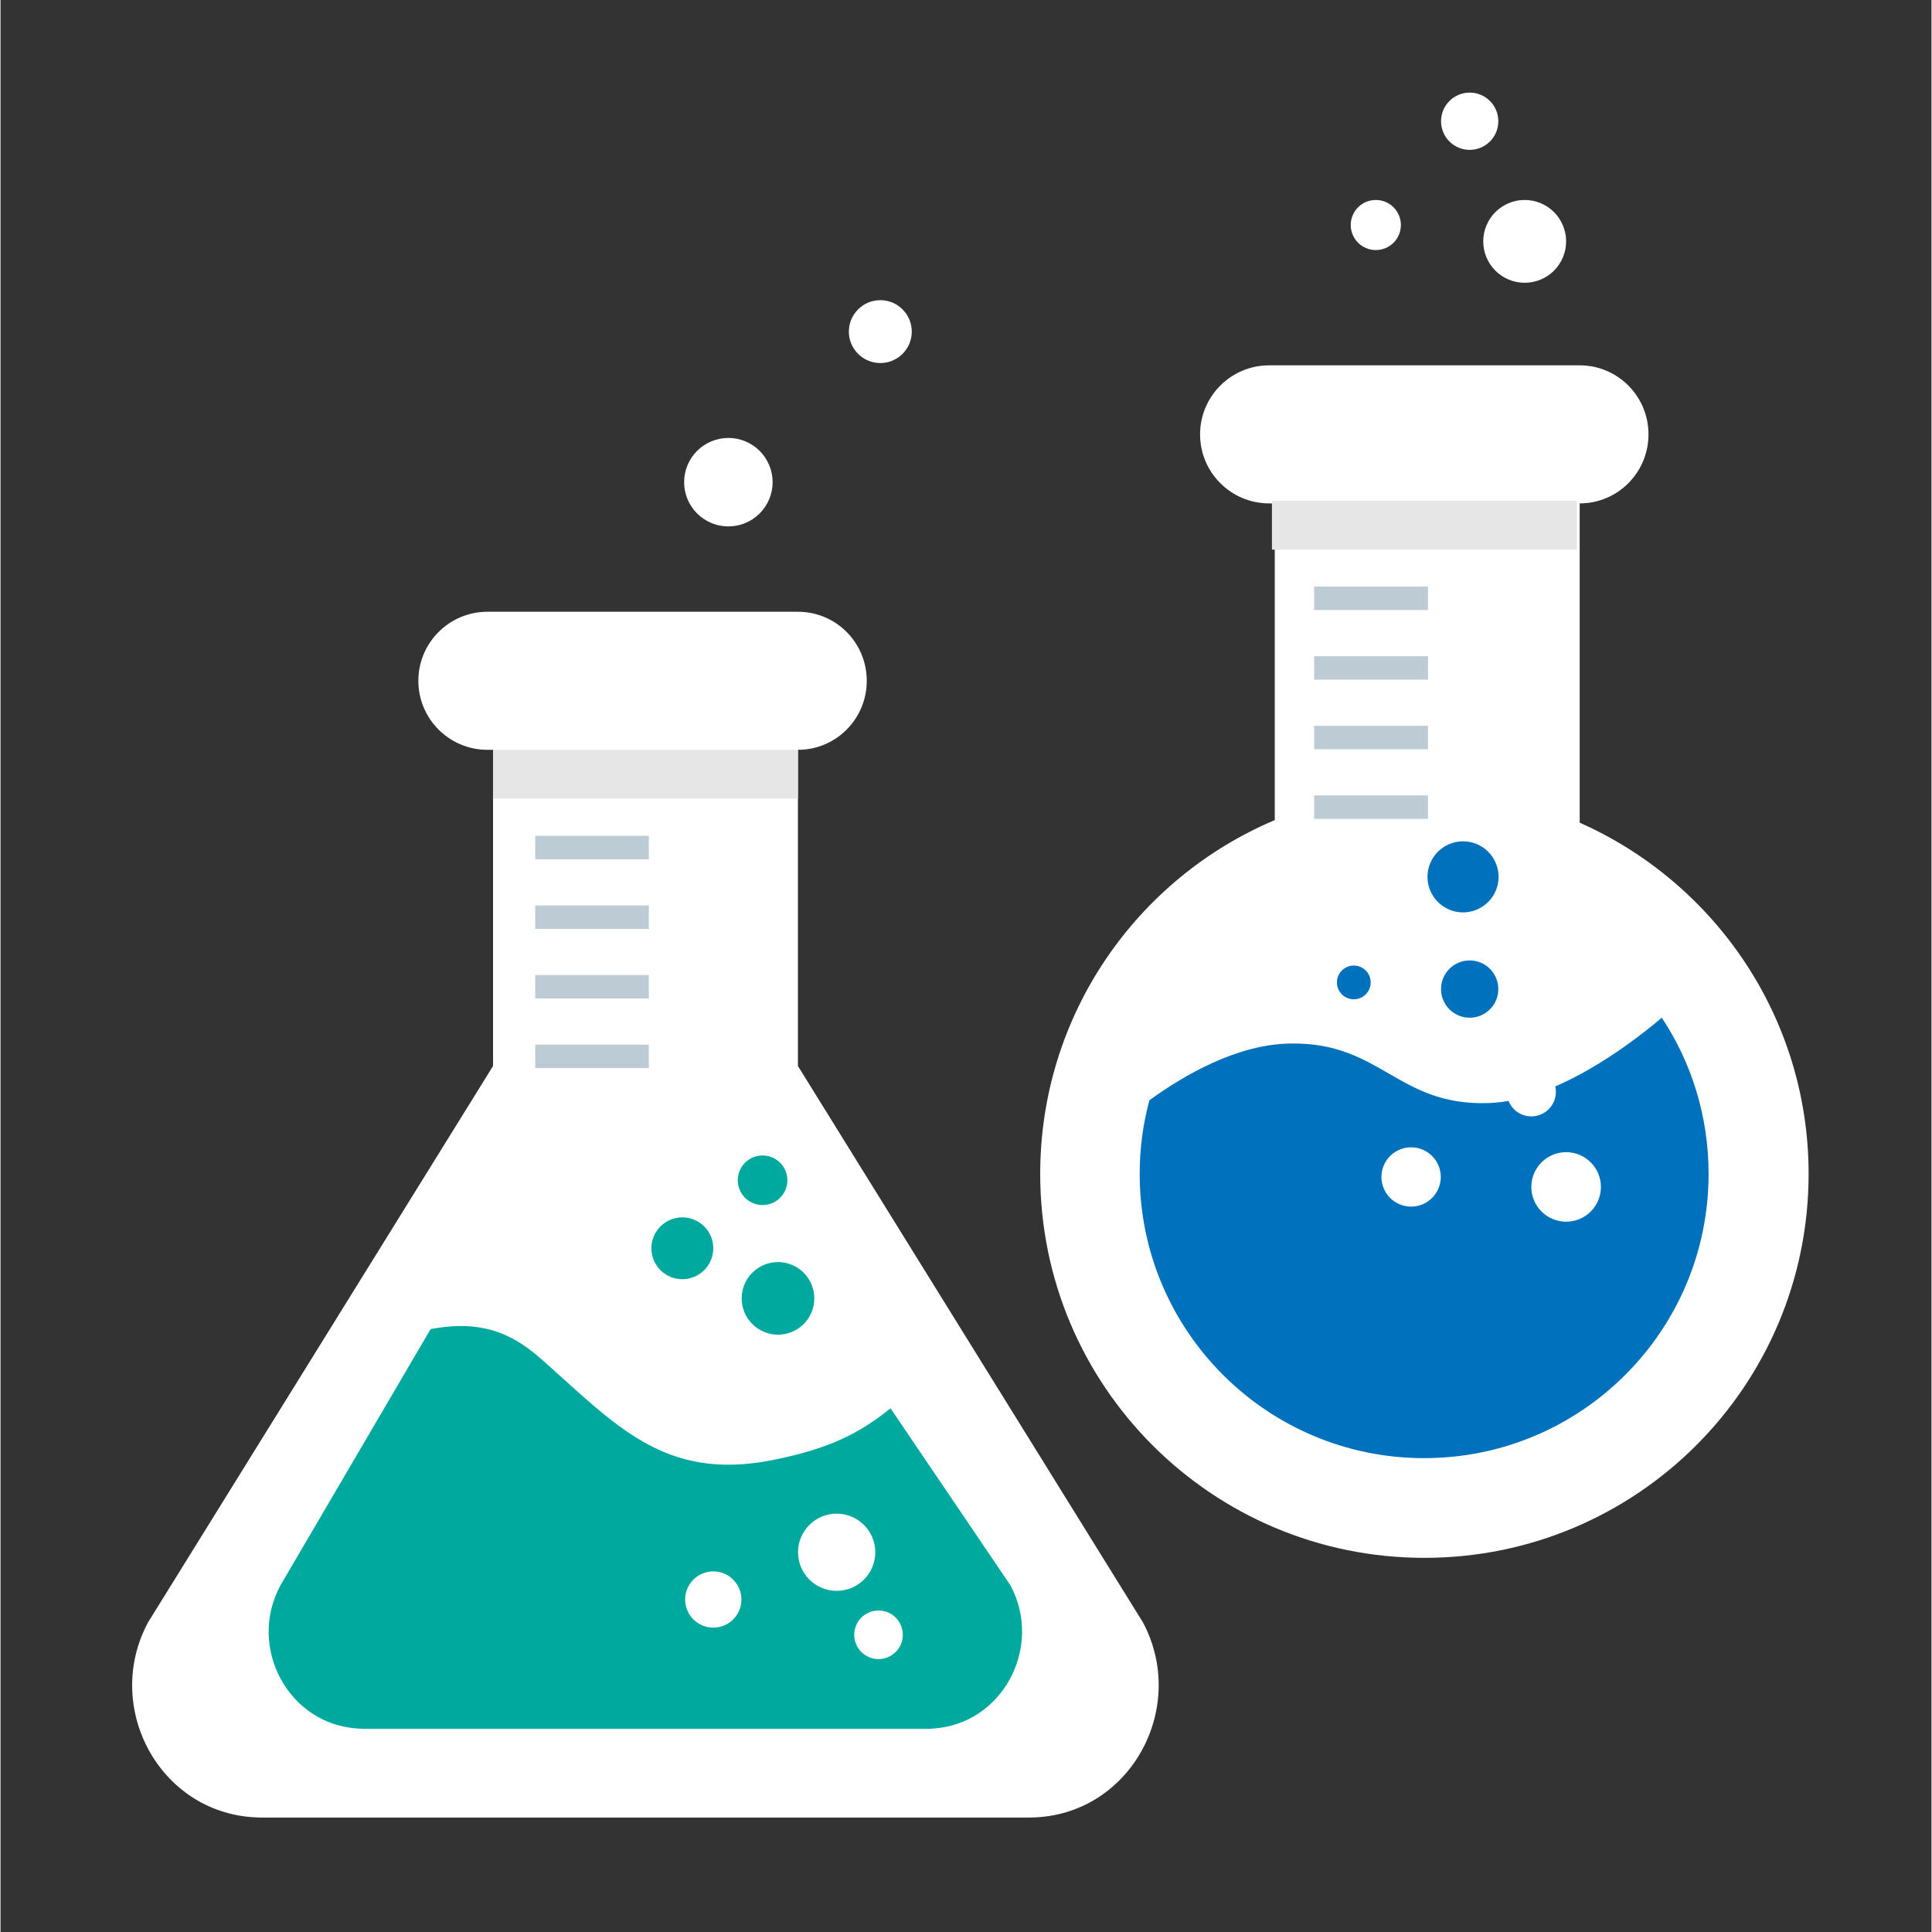 <svg xmlns="http://www.w3.org/2000/svg" xmlns:xlink="http://www.w3.org/1999/xlink" width="300" zoomAndPan="magnify" viewBox="0 0 224.88 225" height="300" preserveAspectRatio="xMidYMid meet" version="1.0"><rect x="0" y="0" width="224.88" height="225" fill="#333333" stroke="none"/><defs><clipPath id="eb4b77de8e"><path d="M 15 71 L 135 71 L 135 211.676 L 15 211.676 Z M 15 71 " clip-rule="nonzero"/></clipPath><clipPath id="2c83862c65"><path d="M 121 42 L 210.57 42 L 210.57 182 L 121 182 Z M 121 42 " clip-rule="nonzero"/></clipPath><clipPath id="e63dc2b427"><path d="M 167 10.781 L 175 10.781 L 175 18 L 167 18 Z M 167 10.781 " clip-rule="nonzero"/></clipPath></defs><g clip-path="url(#eb4b77de8e)"><path fill="#ffffff" d="M 133.055 188.957 L 92.867 124.148 L 92.867 87.324 C 97.309 87.324 100.883 83.719 100.883 79.285 C 100.883 74.848 97.309 71.246 92.867 71.246 L 56.703 71.246 C 52.266 71.246 48.66 74.848 48.66 79.285 C 48.66 83.719 52.266 87.324 56.703 87.324 L 57.359 87.324 L 57.359 124.148 L 17.172 188.957 C 11.926 198.781 18.453 211.047 29.594 211.645 C 29.949 211.672 30.309 211.672 30.664 211.672 L 119.562 211.672 C 119.918 211.672 120.277 211.672 120.633 211.645 C 131.746 211.047 138.27 198.781 133.055 188.957 Z M 133.055 188.957 " fill-opacity="1" fill-rule="nonzero"/></g><path fill="#00a99d" d="M 117.625 184.641 L 103.652 164.012 C 100.109 166.84 96.742 168.684 89.828 170.055 C 77.23 172.523 71.629 165.914 62.898 158.207 C 58.699 154.484 54.824 153.918 50.09 154.781 L 32.574 184.672 C 28.73 191.875 33.527 200.867 41.688 201.312 C 41.957 201.312 42.223 201.344 42.492 201.344 L 107.703 201.344 C 107.973 201.344 108.242 201.344 108.508 201.312 C 116.672 200.867 121.469 191.848 117.625 184.641 Z M 117.625 184.641 " fill-opacity="1" fill-rule="nonzero"/><path fill="#00a99d" d="M 94.773 151.211 C 94.773 151.488 94.75 151.762 94.695 152.035 C 94.641 152.305 94.559 152.57 94.453 152.828 C 94.348 153.082 94.215 153.328 94.062 153.559 C 93.906 153.789 93.734 154.004 93.535 154.199 C 93.34 154.395 93.125 154.57 92.895 154.723 C 92.664 154.879 92.422 155.008 92.164 155.113 C 91.906 155.223 91.645 155.301 91.371 155.355 C 91.098 155.41 90.824 155.438 90.547 155.438 C 90.266 155.438 89.992 155.41 89.719 155.355 C 89.445 155.301 89.184 155.223 88.926 155.113 C 88.668 155.008 88.426 154.879 88.195 154.723 C 87.965 154.57 87.75 154.395 87.555 154.199 C 87.355 154.004 87.184 153.789 87.027 153.559 C 86.875 153.328 86.742 153.082 86.637 152.828 C 86.531 152.57 86.449 152.305 86.395 152.035 C 86.34 151.762 86.316 151.488 86.316 151.211 C 86.316 150.934 86.34 150.656 86.395 150.387 C 86.449 150.113 86.531 149.848 86.637 149.594 C 86.742 149.336 86.875 149.09 87.027 148.859 C 87.184 148.629 87.355 148.418 87.555 148.219 C 87.75 148.023 87.965 147.848 88.195 147.695 C 88.426 147.539 88.668 147.41 88.926 147.305 C 89.184 147.199 89.445 147.117 89.719 147.062 C 89.992 147.008 90.266 146.98 90.547 146.98 C 90.824 146.98 91.098 147.008 91.371 147.062 C 91.645 147.117 91.906 147.199 92.164 147.305 C 92.422 147.41 92.664 147.539 92.895 147.695 C 93.125 147.848 93.34 148.023 93.535 148.219 C 93.734 148.418 93.906 148.629 94.062 148.859 C 94.215 149.09 94.348 149.336 94.453 149.594 C 94.559 149.848 94.641 150.113 94.695 150.387 C 94.75 150.656 94.773 150.934 94.773 151.211 Z M 94.773 151.211 " fill-opacity="1" fill-rule="nonzero"/><path fill="#00a99d" d="M 90.793 135.41 C 91.062 135.68 91.27 135.992 91.418 136.348 C 91.566 136.699 91.637 137.07 91.637 137.453 C 91.637 137.836 91.566 138.203 91.418 138.559 C 91.27 138.91 91.062 139.223 90.793 139.492 C 90.52 139.766 90.207 139.973 89.855 140.121 C 89.5 140.266 89.133 140.34 88.75 140.34 C 88.363 140.34 87.996 140.266 87.641 140.121 C 87.289 139.973 86.977 139.766 86.703 139.496 C 86.434 139.223 86.227 138.91 86.078 138.559 C 85.934 138.203 85.859 137.836 85.859 137.453 C 85.859 137.07 85.934 136.699 86.078 136.348 C 86.227 135.992 86.434 135.68 86.703 135.41 C 86.977 135.141 87.289 134.93 87.641 134.785 C 87.996 134.637 88.363 134.566 88.75 134.566 C 89.133 134.566 89.5 134.637 89.855 134.785 C 90.207 134.93 90.52 135.141 90.793 135.41 Z M 90.793 135.41 " fill-opacity="1" fill-rule="nonzero"/><path fill="#00a99d" d="M 83.008 145.375 C 83.008 145.852 82.918 146.312 82.734 146.754 C 82.551 147.195 82.289 147.586 81.953 147.922 C 81.613 148.258 81.223 148.52 80.781 148.703 C 80.34 148.887 79.883 148.977 79.402 148.977 C 78.926 148.977 78.465 148.887 78.023 148.703 C 77.582 148.52 77.191 148.258 76.855 147.922 C 76.516 147.586 76.258 147.195 76.074 146.754 C 75.891 146.312 75.797 145.852 75.797 145.375 C 75.797 144.898 75.891 144.438 76.074 143.996 C 76.258 143.555 76.516 143.164 76.855 142.828 C 77.191 142.488 77.582 142.23 78.023 142.047 C 78.465 141.863 78.926 141.773 79.402 141.773 C 79.883 141.773 80.34 141.863 80.781 142.047 C 81.223 142.23 81.613 142.488 81.953 142.828 C 82.289 143.164 82.551 143.555 82.734 143.996 C 82.918 144.438 83.008 144.898 83.008 145.375 Z M 83.008 145.375 " fill-opacity="1" fill-rule="nonzero"/><path stroke-linecap="butt" transform="matrix(0.298, 0, 0, 0.298, -30.048, -31.668)" fill="none" stroke-linejoin="miter" d="M 309.794 437.494 L 354.206 437.494 " stroke="#bdccd4" stroke-width="9.166" stroke-opacity="1" stroke-miterlimit="10"/><path stroke-linecap="butt" transform="matrix(0.298, 0, 0, 0.298, -30.048, -31.668)" fill="none" stroke-linejoin="miter" d="M 309.794 464.695 L 354.206 464.695 " stroke="#bdccd4" stroke-width="9.166" stroke-opacity="1" stroke-miterlimit="10"/><path stroke-linecap="butt" transform="matrix(0.298, 0, 0, 0.298, -30.048, -31.668)" fill="none" stroke-linejoin="miter" d="M 309.794 491.895 L 354.206 491.895 " stroke="#bdccd4" stroke-width="9.166" stroke-opacity="1" stroke-miterlimit="10"/><path stroke-linecap="butt" transform="matrix(0.298, 0, 0, 0.298, -30.048, -31.668)" fill="none" stroke-linejoin="miter" d="M 309.794 519.096 L 354.206 519.096 " stroke="#bdccd4" stroke-width="9.166" stroke-opacity="1" stroke-miterlimit="10"/><path fill="#ffffff" d="M 86.285 186.277 C 86.285 186.715 86.203 187.129 86.035 187.531 C 85.867 187.934 85.633 188.289 85.324 188.594 C 85.02 188.902 84.664 189.137 84.262 189.305 C 83.859 189.469 83.441 189.555 83.008 189.555 C 82.574 189.555 82.156 189.469 81.754 189.305 C 81.352 189.137 80.996 188.902 80.691 188.594 C 80.383 188.289 80.148 187.934 79.98 187.531 C 79.812 187.129 79.73 186.715 79.73 186.277 C 79.73 185.844 79.812 185.426 79.98 185.027 C 80.148 184.625 80.383 184.27 80.691 183.965 C 80.996 183.656 81.352 183.418 81.754 183.254 C 82.156 183.086 82.574 183.004 83.008 183.004 C 83.441 183.004 83.859 183.086 84.262 183.254 C 84.664 183.418 85.02 183.656 85.324 183.965 C 85.633 184.27 85.867 184.625 86.035 185.027 C 86.203 185.426 86.285 185.844 86.285 186.277 Z M 86.285 186.277 " fill-opacity="1" fill-rule="nonzero"/><path fill="#ffffff" d="M 98.273 176.371 C 98.562 176.43 98.844 176.516 99.117 176.629 C 99.387 176.742 99.648 176.883 99.891 177.047 C 100.137 177.215 100.363 177.402 100.57 177.609 C 100.777 177.82 100.965 178.047 101.129 178.293 C 101.289 178.539 101.43 178.801 101.539 179.074 C 101.652 179.344 101.734 179.629 101.793 179.918 C 101.848 180.207 101.875 180.5 101.875 180.793 C 101.875 181.09 101.844 181.383 101.785 181.672 C 101.727 181.961 101.641 182.242 101.527 182.512 C 101.41 182.785 101.273 183.043 101.105 183.289 C 100.941 183.531 100.754 183.758 100.543 183.969 C 100.336 184.176 100.105 184.359 99.859 184.523 C 99.613 184.688 99.355 184.824 99.082 184.938 C 98.809 185.047 98.527 185.133 98.234 185.188 C 97.945 185.246 97.652 185.273 97.359 185.27 C 97.062 185.27 96.77 185.238 96.48 185.18 C 96.191 185.121 95.91 185.035 95.637 184.922 C 95.367 184.809 95.105 184.668 94.863 184.504 C 94.617 184.336 94.391 184.148 94.184 183.941 C 93.977 183.73 93.789 183.504 93.625 183.258 C 93.465 183.012 93.324 182.75 93.215 182.477 C 93.102 182.203 93.02 181.922 92.961 181.633 C 92.906 181.344 92.879 181.051 92.879 180.758 C 92.879 180.461 92.91 180.168 92.969 179.879 C 93.027 179.59 93.113 179.309 93.227 179.039 C 93.344 178.766 93.48 178.508 93.648 178.262 C 93.812 178.016 94 177.793 94.211 177.582 C 94.418 177.375 94.648 177.191 94.895 177.027 C 95.141 176.863 95.398 176.727 95.672 176.613 C 95.945 176.504 96.227 176.418 96.52 176.363 C 96.809 176.305 97.102 176.277 97.395 176.281 C 97.691 176.281 97.984 176.312 98.273 176.371 Z M 98.273 176.371 " fill-opacity="1" fill-rule="nonzero"/><path fill="#ffffff" d="M 105.082 190.387 C 105.082 190.762 105.012 191.121 104.867 191.469 C 104.723 191.816 104.52 192.121 104.254 192.387 C 103.988 192.652 103.684 192.855 103.336 193 C 102.988 193.145 102.629 193.215 102.254 193.215 C 101.879 193.215 101.516 193.145 101.168 193 C 100.824 192.855 100.516 192.652 100.25 192.387 C 99.984 192.121 99.781 191.816 99.637 191.469 C 99.496 191.121 99.422 190.762 99.422 190.387 C 99.422 190.012 99.496 189.652 99.637 189.305 C 99.781 188.957 99.984 188.652 100.25 188.387 C 100.516 188.121 100.824 187.918 101.168 187.773 C 101.516 187.629 101.879 187.559 102.254 187.559 C 102.629 187.559 102.988 187.629 103.336 187.773 C 103.684 187.918 103.988 188.121 104.254 188.387 C 104.52 188.652 104.723 188.957 104.867 189.305 C 105.012 189.652 105.082 190.012 105.082 190.387 Z M 105.082 190.387 " fill-opacity="1" fill-rule="nonzero"/><path fill="#e6e6e6" d="M 57.359 87.324 L 92.867 87.324 L 92.867 93.008 L 57.359 93.008 Z M 57.359 87.324 " fill-opacity="1" fill-rule="nonzero"/><g clip-path="url(#2c83862c65)"><path fill="#ffffff" d="M 183.91 95.809 L 183.91 58.625 C 188.348 58.625 191.922 55.023 191.922 50.586 C 191.922 46.152 188.348 42.547 183.91 42.547 L 147.742 42.547 C 143.305 42.547 139.699 46.152 139.699 50.586 C 139.699 55.023 143.305 58.625 147.742 58.625 L 148.398 58.625 L 148.398 95.508 C 132.34 102.297 121.082 118.195 121.082 136.711 C 121.082 161.422 141.102 181.426 165.824 181.426 C 190.551 181.426 210.57 161.422 210.57 136.711 C 210.57 118.461 199.609 102.773 183.91 95.809 Z M 183.91 95.809 " fill-opacity="1" fill-rule="nonzero"/></g><path stroke-linecap="butt" transform="matrix(0.298, 0, 0, 0.298, -30.048, -31.668)" fill="none" stroke-linejoin="miter" d="M 614.197 340.094 L 658.701 340.094 " stroke="#bdccd4" stroke-width="9.166" stroke-opacity="1" stroke-miterlimit="10"/><path stroke-linecap="butt" transform="matrix(0.298, 0, 0, 0.298, -30.048, -31.668)" fill="none" stroke-linejoin="miter" d="M 614.197 367.295 L 658.701 367.295 " stroke="#bdccd4" stroke-width="9.166" stroke-opacity="1" stroke-miterlimit="10"/><path stroke-linecap="butt" transform="matrix(0.298, 0, 0, 0.298, -30.048, -31.668)" fill="none" stroke-linejoin="miter" d="M 614.197 394.495 L 658.701 394.495 " stroke="#bdccd4" stroke-width="9.166" stroke-opacity="1" stroke-miterlimit="10"/><path stroke-linecap="butt" transform="matrix(0.298, 0, 0, 0.298, -30.048, -31.668)" fill="none" stroke-linejoin="miter" d="M 614.197 421.696 L 658.701 421.696 " stroke="#bdccd4" stroke-width="9.166" stroke-opacity="1" stroke-miterlimit="10"/><path fill="#e6e6e6" d="M 148.07 58.328 L 183.582 58.328 L 183.582 64.012 L 148.07 64.012 Z M 148.07 58.328 " fill-opacity="1" fill-rule="nonzero"/><path fill="#0071bc" d="M 193.473 118.523 C 189.422 121.945 180.961 128.227 173.242 128.465 C 162.668 128.793 160.793 121.352 150.215 121.527 C 144.02 121.617 137.852 125.191 133.801 128.137 C 133.055 130.875 132.668 133.734 132.668 136.711 C 132.668 154.992 147.504 169.816 165.797 169.816 C 184.086 169.816 198.922 154.992 198.922 136.711 C 198.922 129.984 196.926 123.73 193.473 118.523 Z M 193.473 118.523 " fill-opacity="1" fill-rule="nonzero"/><path fill="#0071bc" d="M 159.57 114.414 C 159.57 114.676 159.52 114.926 159.422 115.164 C 159.32 115.406 159.18 115.617 158.992 115.805 C 158.809 115.988 158.598 116.129 158.355 116.23 C 158.113 116.328 157.863 116.379 157.605 116.379 C 157.344 116.379 157.094 116.328 156.852 116.23 C 156.609 116.129 156.398 115.988 156.215 115.805 C 156.027 115.617 155.887 115.406 155.789 115.164 C 155.688 114.926 155.637 114.676 155.637 114.414 C 155.637 114.152 155.688 113.902 155.789 113.66 C 155.887 113.422 156.027 113.207 156.215 113.023 C 156.398 112.84 156.609 112.699 156.852 112.598 C 157.094 112.5 157.344 112.449 157.605 112.449 C 157.863 112.449 158.113 112.5 158.355 112.598 C 158.598 112.699 158.809 112.84 158.992 113.023 C 159.18 113.207 159.32 113.422 159.422 113.66 C 159.52 113.902 159.57 114.152 159.57 114.414 Z M 159.57 114.414 " fill-opacity="1" fill-rule="nonzero"/><path fill="#0071bc" d="M 174.465 102.117 C 174.465 102.391 174.438 102.66 174.387 102.926 C 174.332 103.191 174.254 103.449 174.148 103.703 C 174.047 103.953 173.918 104.191 173.766 104.418 C 173.617 104.645 173.445 104.852 173.254 105.043 C 173.059 105.238 172.852 105.41 172.625 105.559 C 172.398 105.711 172.16 105.836 171.91 105.941 C 171.656 106.047 171.398 106.125 171.133 106.176 C 170.867 106.23 170.598 106.258 170.324 106.258 C 170.051 106.258 169.781 106.23 169.516 106.176 C 169.25 106.125 168.992 106.047 168.738 105.941 C 168.488 105.836 168.25 105.711 168.023 105.559 C 167.797 105.41 167.59 105.238 167.395 105.043 C 167.203 104.852 167.031 104.645 166.883 104.418 C 166.73 104.191 166.602 103.953 166.5 103.703 C 166.395 103.449 166.316 103.191 166.262 102.926 C 166.211 102.66 166.184 102.391 166.184 102.117 C 166.184 101.848 166.211 101.578 166.262 101.312 C 166.316 101.043 166.395 100.785 166.5 100.535 C 166.602 100.285 166.73 100.047 166.883 99.82 C 167.031 99.594 167.203 99.383 167.395 99.191 C 167.59 99 167.797 98.828 168.023 98.68 C 168.25 98.527 168.488 98.398 168.738 98.297 C 168.992 98.191 169.25 98.113 169.516 98.059 C 169.781 98.008 170.051 97.98 170.324 97.98 C 170.598 97.98 170.867 98.008 171.133 98.059 C 171.398 98.113 171.656 98.191 171.91 98.297 C 172.16 98.398 172.398 98.527 172.625 98.68 C 172.852 98.828 173.059 99 173.254 99.191 C 173.445 99.383 173.617 99.594 173.766 99.82 C 173.918 100.047 174.047 100.285 174.148 100.535 C 174.254 100.785 174.332 101.043 174.387 101.312 C 174.438 101.578 174.465 101.848 174.465 102.117 Z M 174.465 102.117 " fill-opacity="1" fill-rule="nonzero"/><path fill="#0071bc" d="M 174.434 115.188 C 174.434 115.629 174.352 116.055 174.18 116.465 C 174.012 116.871 173.77 117.234 173.457 117.547 C 173.145 117.859 172.785 118.098 172.375 118.27 C 171.969 118.438 171.543 118.523 171.098 118.523 C 170.656 118.523 170.23 118.438 169.82 118.27 C 169.414 118.098 169.051 117.859 168.738 117.547 C 168.426 117.234 168.188 116.871 168.016 116.465 C 167.848 116.055 167.762 115.629 167.762 115.188 C 167.762 114.746 167.848 114.32 168.016 113.91 C 168.188 113.504 168.426 113.145 168.738 112.828 C 169.051 112.516 169.414 112.277 169.82 112.105 C 170.23 111.938 170.656 111.852 171.098 111.852 C 171.543 111.852 171.969 111.938 172.375 112.105 C 172.785 112.277 173.145 112.516 173.457 112.828 C 173.77 113.145 174.012 113.504 174.18 113.91 C 174.352 114.32 174.434 114.746 174.434 115.188 Z M 174.434 115.188 " fill-opacity="1" fill-rule="nonzero"/><path fill="#ffffff" d="M 167.734 137.07 C 167.734 137.527 167.645 137.969 167.469 138.391 C 167.293 138.812 167.043 139.188 166.719 139.512 C 166.395 139.836 166.023 140.082 165.598 140.258 C 165.176 140.434 164.734 140.523 164.277 140.523 C 163.82 140.523 163.379 140.434 162.953 140.258 C 162.531 140.082 162.156 139.836 161.832 139.512 C 161.508 139.188 161.258 138.812 161.086 138.391 C 160.91 137.969 160.82 137.527 160.82 137.07 C 160.82 136.609 160.91 136.172 161.086 135.746 C 161.258 135.324 161.508 134.949 161.832 134.625 C 162.156 134.305 162.531 134.055 162.953 133.879 C 163.379 133.703 163.82 133.617 164.277 133.617 C 164.734 133.617 165.176 133.703 165.598 133.879 C 166.023 134.055 166.395 134.305 166.719 134.625 C 167.043 134.949 167.293 135.324 167.469 135.746 C 167.645 136.172 167.734 136.609 167.734 137.07 Z M 167.734 137.07 " fill-opacity="1" fill-rule="nonzero"/><path fill="#ffffff" d="M 181.137 127.156 C 181.137 127.535 181.066 127.898 180.922 128.25 C 180.777 128.598 180.57 128.906 180.301 129.176 C 180.031 129.445 179.723 129.652 179.371 129.797 C 179.023 129.941 178.656 130.012 178.277 130.012 C 177.898 130.012 177.535 129.941 177.184 129.797 C 176.832 129.652 176.523 129.445 176.258 129.176 C 175.988 128.906 175.781 128.598 175.637 128.25 C 175.492 127.898 175.418 127.535 175.418 127.156 C 175.418 126.777 175.492 126.41 175.637 126.062 C 175.781 125.711 175.988 125.402 176.258 125.133 C 176.523 124.867 176.832 124.66 177.184 124.516 C 177.535 124.371 177.898 124.297 178.277 124.297 C 178.656 124.297 179.023 124.371 179.371 124.516 C 179.723 124.66 180.031 124.867 180.301 125.133 C 180.57 125.402 180.777 125.711 180.922 126.062 C 181.066 126.41 181.137 126.777 181.137 127.156 Z M 181.137 127.156 " fill-opacity="1" fill-rule="nonzero"/><path fill="#ffffff" d="M 186.383 138.23 C 186.383 138.496 186.355 138.758 186.305 139.02 C 186.25 139.281 186.176 139.535 186.074 139.777 C 185.973 140.023 185.848 140.258 185.699 140.48 C 185.551 140.699 185.383 140.906 185.195 141.094 C 185.008 141.281 184.801 141.449 184.582 141.598 C 184.359 141.742 184.125 141.867 183.879 141.969 C 183.633 142.07 183.383 142.148 183.121 142.199 C 182.859 142.254 182.598 142.277 182.328 142.277 C 182.062 142.277 181.801 142.254 181.539 142.199 C 181.277 142.148 181.023 142.07 180.781 141.969 C 180.535 141.867 180.301 141.742 180.078 141.598 C 179.859 141.449 179.652 141.281 179.465 141.094 C 179.277 140.906 179.109 140.699 178.961 140.48 C 178.812 140.258 178.688 140.023 178.586 139.777 C 178.484 139.535 178.406 139.281 178.355 139.02 C 178.305 138.758 178.277 138.496 178.277 138.23 C 178.277 137.965 178.305 137.699 178.355 137.441 C 178.406 137.18 178.484 136.926 178.586 136.68 C 178.688 136.434 178.812 136.203 178.961 135.98 C 179.109 135.758 179.277 135.555 179.465 135.367 C 179.652 135.18 179.859 135.012 180.078 134.863 C 180.301 134.715 180.535 134.59 180.781 134.488 C 181.023 134.387 181.277 134.312 181.539 134.258 C 181.801 134.207 182.062 134.18 182.328 134.18 C 182.598 134.18 182.859 134.207 183.121 134.258 C 183.383 134.312 183.633 134.387 183.879 134.488 C 184.125 134.59 184.359 134.715 184.582 134.863 C 184.801 135.012 185.008 135.18 185.195 135.367 C 185.383 135.555 185.551 135.758 185.699 135.98 C 185.848 136.203 185.973 136.434 186.074 136.68 C 186.176 136.926 186.25 137.18 186.305 137.441 C 186.355 137.699 186.383 137.965 186.383 138.23 Z M 186.383 138.23 " fill-opacity="1" fill-rule="nonzero"/><path fill="#ffffff" d="M 89.918 56.152 C 89.918 56.492 89.887 56.828 89.82 57.16 C 89.754 57.488 89.656 57.812 89.527 58.125 C 89.398 58.438 89.238 58.734 89.051 59.016 C 88.863 59.297 88.648 59.555 88.41 59.797 C 88.172 60.035 87.91 60.246 87.629 60.438 C 87.348 60.625 87.051 60.781 86.738 60.91 C 86.426 61.043 86.102 61.141 85.77 61.203 C 85.438 61.27 85.105 61.305 84.766 61.305 C 84.426 61.305 84.094 61.27 83.762 61.203 C 83.43 61.141 83.105 61.043 82.793 60.91 C 82.48 60.781 82.184 60.625 81.902 60.438 C 81.621 60.246 81.359 60.035 81.121 59.797 C 80.883 59.555 80.668 59.297 80.48 59.016 C 80.293 58.734 80.133 58.438 80.004 58.125 C 79.875 57.812 79.777 57.488 79.711 57.16 C 79.645 56.828 79.613 56.492 79.613 56.152 C 79.613 55.816 79.645 55.48 79.711 55.148 C 79.777 54.816 79.875 54.496 80.004 54.184 C 80.133 53.871 80.293 53.574 80.48 53.293 C 80.668 53.012 80.883 52.75 81.121 52.512 C 81.359 52.273 81.621 52.059 81.902 51.871 C 82.184 51.684 82.48 51.523 82.793 51.395 C 83.105 51.266 83.43 51.168 83.762 51.102 C 84.094 51.035 84.426 51.004 84.766 51.004 C 85.105 51.004 85.438 51.035 85.77 51.102 C 86.102 51.168 86.426 51.266 86.738 51.395 C 87.051 51.523 87.348 51.684 87.629 51.871 C 87.91 52.059 88.172 52.273 88.41 52.512 C 88.648 52.75 88.863 53.012 89.051 53.293 C 89.238 53.574 89.398 53.871 89.527 54.184 C 89.656 54.496 89.754 54.816 89.82 55.148 C 89.887 55.48 89.918 55.816 89.918 56.152 Z M 89.918 56.152 " fill-opacity="1" fill-rule="nonzero"/><path fill="#ffffff" d="M 106.125 38.617 C 106.125 39.105 106.031 39.57 105.848 40.02 C 105.66 40.469 105.395 40.863 105.051 41.207 C 104.707 41.551 104.312 41.816 103.863 42 C 103.414 42.188 102.945 42.281 102.461 42.281 C 101.977 42.281 101.508 42.188 101.059 42 C 100.609 41.816 100.215 41.551 99.871 41.207 C 99.527 40.863 99.262 40.469 99.074 40.02 C 98.891 39.57 98.797 39.105 98.797 38.617 C 98.797 38.133 98.891 37.668 99.074 37.219 C 99.262 36.77 99.527 36.375 99.871 36.031 C 100.215 35.688 100.609 35.422 101.059 35.234 C 101.508 35.051 101.977 34.957 102.461 34.957 C 102.945 34.957 103.414 35.051 103.863 35.234 C 104.312 35.422 104.707 35.688 105.051 36.031 C 105.395 36.375 105.66 36.77 105.848 37.219 C 106.031 37.668 106.125 38.133 106.125 38.617 Z M 106.125 38.617 " fill-opacity="1" fill-rule="nonzero"/><path fill="#ffffff" d="M 163.086 26.203 C 163.086 26.59 163.012 26.965 162.863 27.32 C 162.715 27.68 162.504 27.996 162.23 28.27 C 161.957 28.543 161.641 28.754 161.281 28.898 C 160.926 29.047 160.555 29.121 160.164 29.121 C 159.777 29.121 159.406 29.047 159.047 28.898 C 158.691 28.754 158.375 28.543 158.102 28.27 C 157.828 27.996 157.617 27.68 157.469 27.32 C 157.32 26.965 157.246 26.59 157.246 26.203 C 157.246 25.816 157.32 25.445 157.469 25.09 C 157.617 24.73 157.828 24.414 158.102 24.141 C 158.375 23.867 158.691 23.656 159.047 23.508 C 159.406 23.363 159.777 23.289 160.164 23.289 C 160.555 23.289 160.926 23.363 161.281 23.508 C 161.641 23.656 161.957 23.867 162.23 24.141 C 162.504 24.414 162.715 24.73 162.863 25.09 C 163.012 25.445 163.086 25.816 163.086 26.203 Z M 163.086 26.203 " fill-opacity="1" fill-rule="nonzero"/><path fill="#ffffff" d="M 182.328 28.109 C 182.328 28.426 182.301 28.742 182.238 29.051 C 182.176 29.363 182.082 29.664 181.961 29.957 C 181.84 30.25 181.691 30.527 181.516 30.789 C 181.34 31.055 181.141 31.297 180.918 31.52 C 180.691 31.746 180.449 31.945 180.184 32.121 C 179.922 32.297 179.645 32.445 179.352 32.566 C 179.059 32.688 178.758 32.777 178.445 32.84 C 178.133 32.902 177.82 32.934 177.504 32.934 C 177.188 32.934 176.875 32.902 176.562 32.84 C 176.25 32.777 175.949 32.688 175.656 32.566 C 175.363 32.445 175.086 32.297 174.824 32.121 C 174.559 31.945 174.316 31.746 174.09 31.52 C 173.867 31.297 173.668 31.055 173.492 30.789 C 173.316 30.527 173.168 30.25 173.047 29.957 C 172.922 29.664 172.832 29.363 172.77 29.051 C 172.707 28.742 172.676 28.426 172.68 28.109 C 172.676 27.793 172.707 27.48 172.77 27.168 C 172.832 26.859 172.922 26.559 173.047 26.266 C 173.168 25.973 173.316 25.695 173.492 25.43 C 173.668 25.168 173.867 24.922 174.09 24.699 C 174.316 24.477 174.559 24.277 174.824 24.102 C 175.086 23.926 175.363 23.777 175.656 23.656 C 175.949 23.535 176.25 23.441 176.562 23.379 C 176.875 23.316 177.188 23.289 177.504 23.289 C 177.82 23.289 178.133 23.316 178.445 23.379 C 178.758 23.441 179.059 23.535 179.352 23.656 C 179.645 23.777 179.922 23.926 180.184 24.102 C 180.449 24.277 180.691 24.477 180.918 24.699 C 181.141 24.922 181.34 25.168 181.516 25.43 C 181.691 25.695 181.84 25.973 181.961 26.266 C 182.082 26.559 182.176 26.859 182.238 27.168 C 182.301 27.48 182.328 27.793 182.328 28.109 Z M 182.328 28.109 " fill-opacity="1" fill-rule="nonzero"/><g clip-path="url(#e63dc2b427)"><path fill="#ffffff" d="M 174.434 14.117 C 174.434 14.559 174.352 14.984 174.18 15.395 C 174.012 15.801 173.77 16.164 173.457 16.477 C 173.145 16.789 172.785 17.031 172.375 17.199 C 171.969 17.367 171.543 17.453 171.098 17.453 C 170.656 17.453 170.23 17.367 169.82 17.199 C 169.414 17.031 169.051 16.789 168.738 16.477 C 168.426 16.164 168.188 15.801 168.016 15.395 C 167.848 14.984 167.762 14.559 167.762 14.117 C 167.762 13.676 167.848 13.25 168.016 12.844 C 168.188 12.434 168.426 12.074 168.738 11.762 C 169.051 11.449 169.414 11.207 169.82 11.039 C 170.23 10.867 170.656 10.785 171.098 10.785 C 171.543 10.785 171.969 10.867 172.375 11.039 C 172.785 11.207 173.145 11.449 173.457 11.762 C 173.77 12.074 174.012 12.434 174.18 12.844 C 174.352 13.25 174.434 13.676 174.434 14.117 Z M 174.434 14.117 " fill-opacity="1" fill-rule="nonzero"/></g></svg>